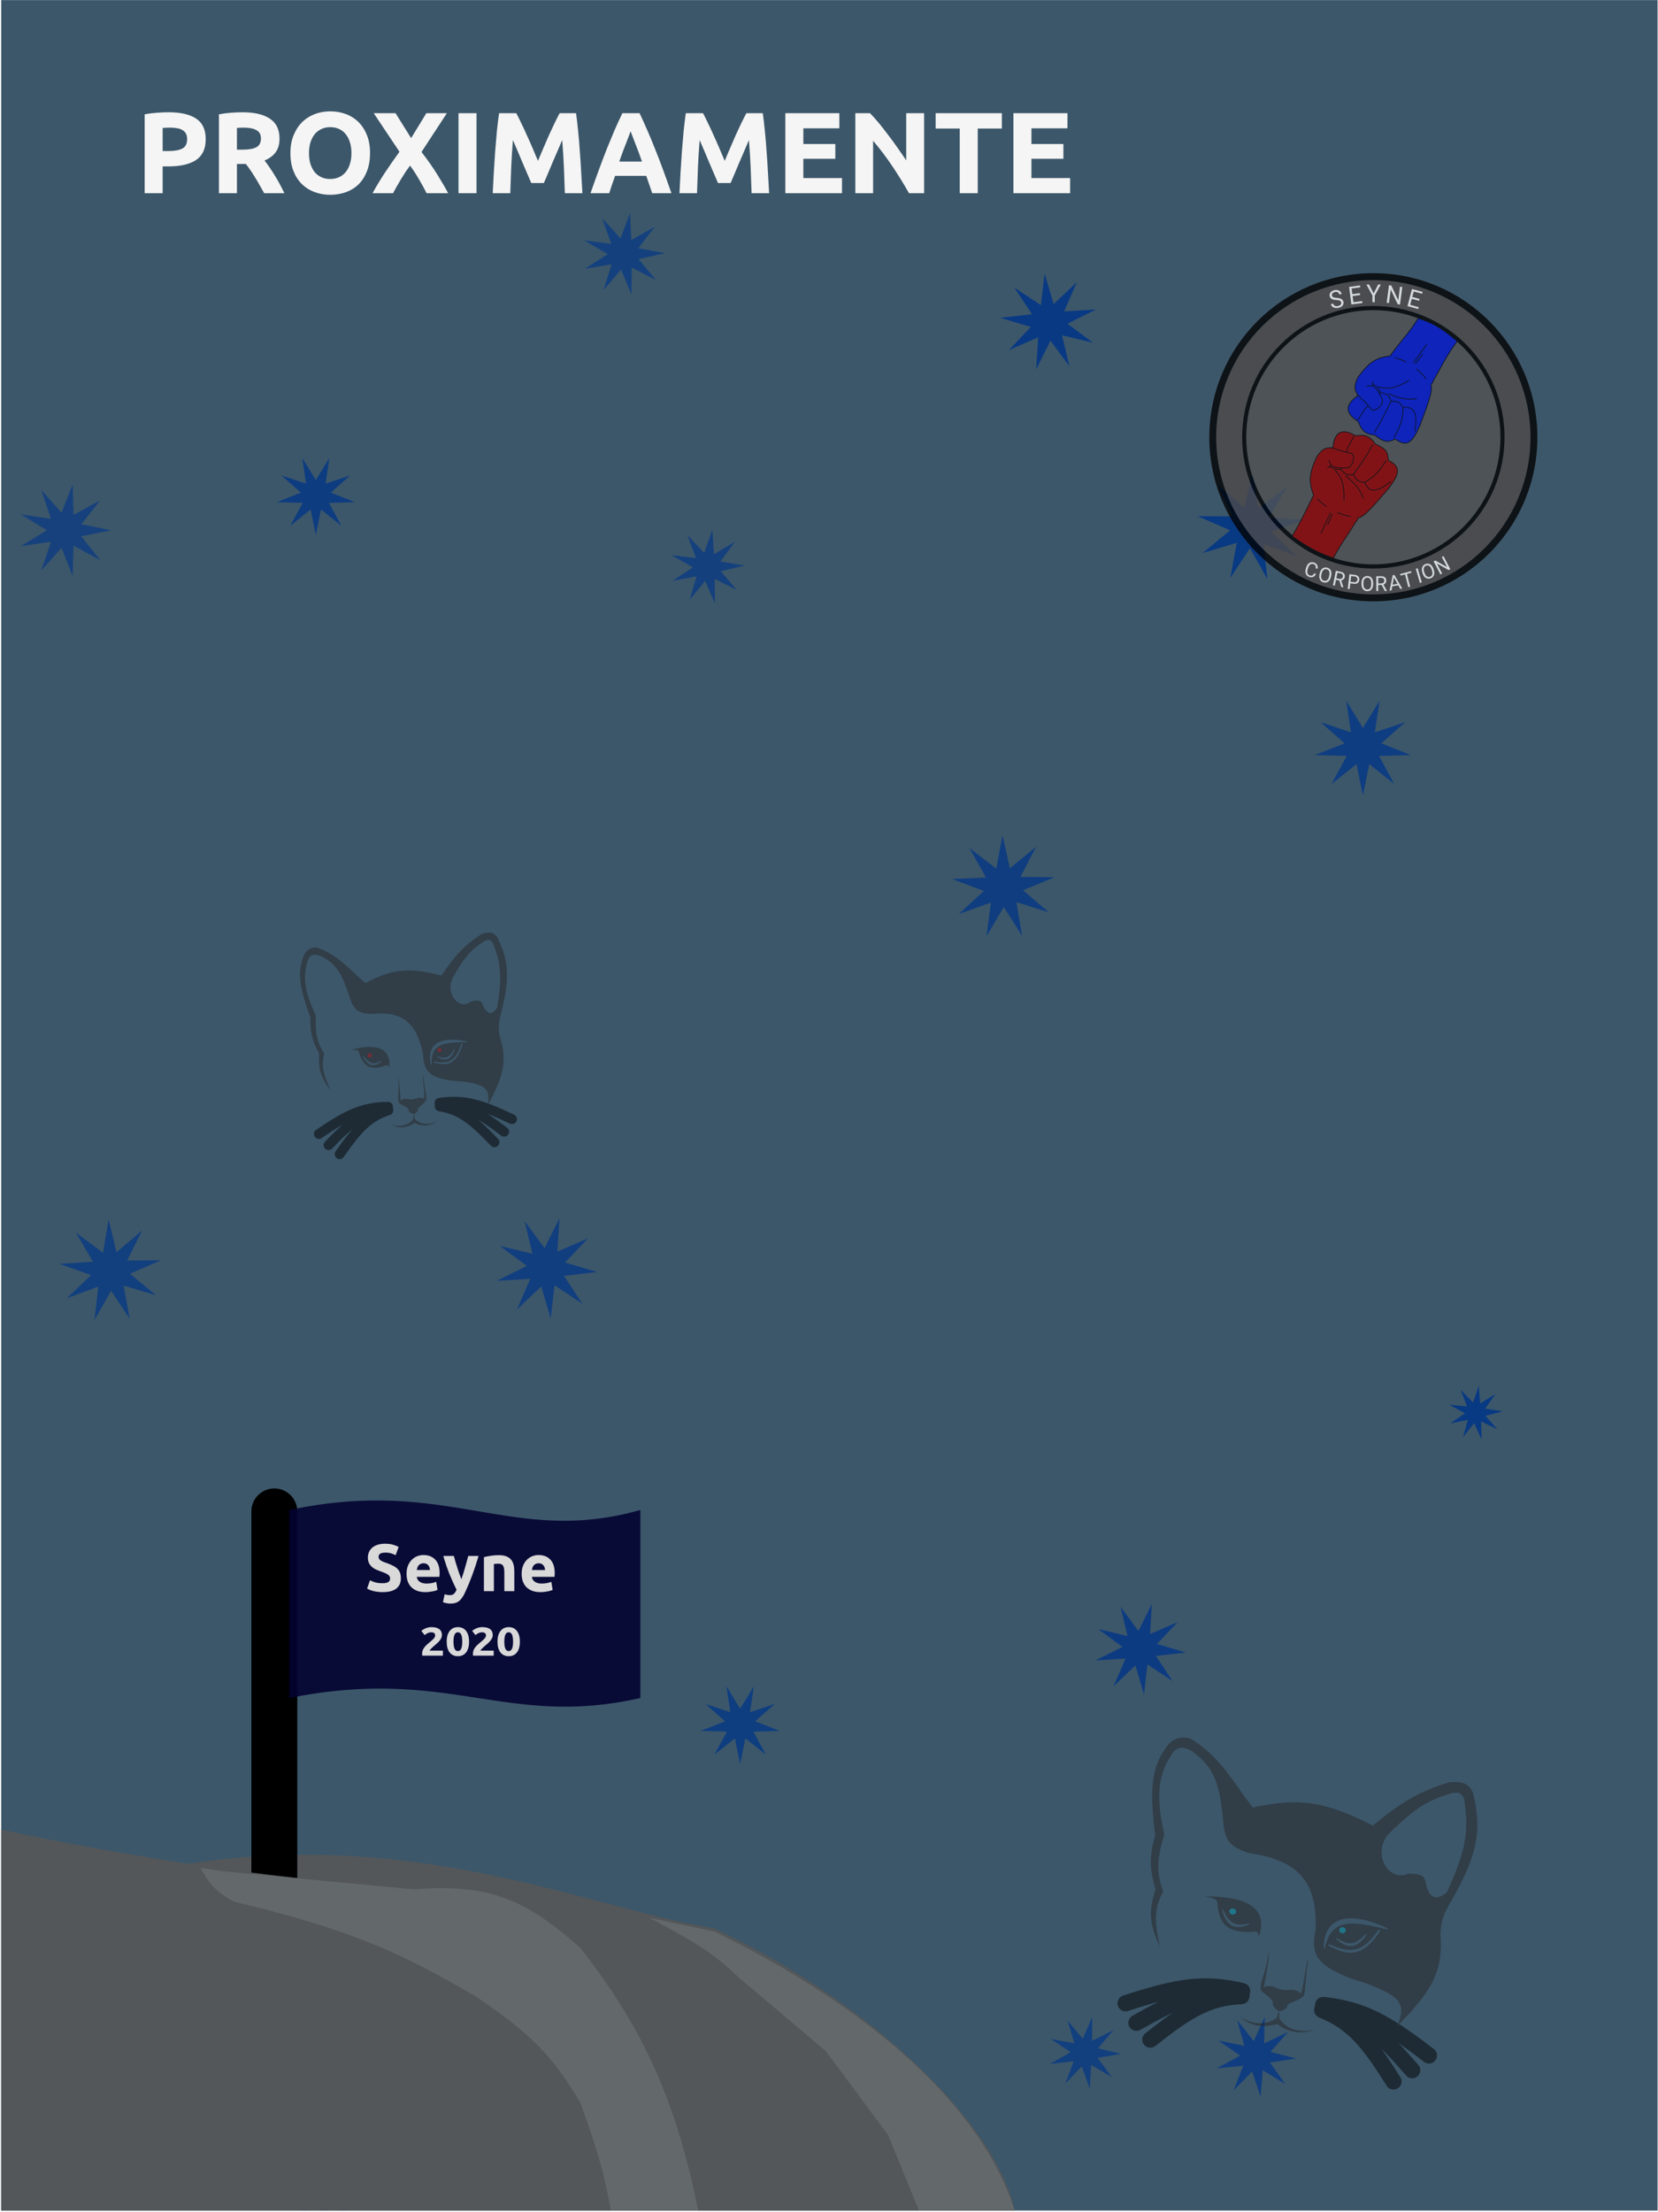 <svg width="1025" height="1367" viewBox="0 0 1025 1367" fill="none" xmlns="http://www.w3.org/2000/svg">
<g clip-path="url(#clip0)">
<rect width="1024" height="1366" transform="translate(0.737 0.05)" fill="#3C576A"/>
<path opacity="0.86" d="M174.003 293.805L189.225 298.893L186.857 283.019L195.248 296.701L203.638 283.019L201.271 298.893L216.492 293.805L204.475 304.444L219.406 310.331L203.362 310.756L211.016 324.863L198.452 314.876L195.248 330.602L192.043 314.876L179.479 324.863L187.133 310.756L171.089 310.331L186.02 304.444L174.003 293.805Z" fill="#063885"/>
<path opacity="0.73" d="M361.542 166.095L375.697 157.071L361.236 148.546L377.88 150.732L372.281 134.906L383.627 147.279L389.511 131.557L390.248 148.328L404.862 140.066L394.647 153.387L411.152 156.452L394.764 160.091L405.438 173.048L390.545 165.301L390.393 182.087L383.964 166.58L373.057 179.342L378.1 163.33L361.542 166.095Z" fill="#063885"/>
<path opacity="0.94" d="M627.071 177.716L643.535 188.606L645.775 168.994L651.388 187.919L665.71 174.336L657.845 192.44L677.548 191.241L659.885 200.054L675.749 211.801L656.554 207.199L661.156 226.394L649.409 210.53L640.596 228.193L641.795 208.49L623.691 216.355L637.274 202.033L618.349 196.421L637.961 194.18L627.071 177.716Z" fill="#063885"/>
<path opacity="0.95" d="M806.407 321.278L785.716 328.612L801.635 343.729L781.07 336.047L783.548 357.86L772.732 338.756L760.61 357.059L764.604 335.472L743.553 341.7L760.488 327.731L740.358 318.971L762.31 319.156L752.521 299.506L769.219 313.758L774.351 292.414L777.981 314.064L795.632 301.012L784.496 319.931L806.407 321.278Z" fill="#063885"/>
<path opacity="0.7" d="M12.9 337.524L28.941 327.687L12.9 317.85L31.511 320.626L25.546 302.779L38.019 316.868L44.921 299.363L45.42 318.173L61.959 309.2L50.25 323.93L68.688 327.687L50.25 331.444L61.959 346.174L45.42 337.201L44.921 356.011L38.019 338.506L25.546 352.595L31.511 334.748L12.9 337.524Z" fill="#063885"/>
<path opacity="0.72" d="M426.322 370.695L430.614 356.19L415.739 358.942L428.351 350.588L415.187 343.135L430.218 344.843L424.925 330.672L435.341 341.642L440.395 327.384L441.323 342.482L454.36 334.809L445.366 346.972L460.284 349.473L445.576 353.009L455.397 364.515L441.857 357.77L441.984 372.896L435.948 359.026L426.322 370.695Z" fill="#063885"/>
<path opacity="0.81" d="M651.871 542.104L632.444 550.158L648.431 563.821L628.372 557.504L631.836 578.247L620.531 560.513L609.852 578.63L612.59 557.779L592.764 564.793L608.264 550.58L588.568 543.209L609.578 542.285L599.228 523.978L615.917 536.775L619.756 516.098L624.314 536.628L640.546 523.256L630.841 541.914L651.871 542.104Z" fill="#063885"/>
<path opacity="0.84" d="M842.567 491.55L838.625 472.209L823.173 484.491L832.586 467.142L812.854 466.619L831.218 459.378L816.438 446.294L835.159 452.551L832.248 433.028L842.567 449.855L852.886 433.028L849.974 452.551L868.695 446.294L853.916 459.378L872.279 466.619L852.547 467.142L861.96 484.491L846.508 472.209L842.567 491.55Z" fill="#063885"/>
<path opacity="0.76" d="M80.195 814.986L68.684 797.607L58.413 815.747L60.766 795.034L41.238 802.328L56.355 787.974L36.707 781.009L57.513 779.73L46.939 761.765L63.7 774.159L67.147 753.601L72.02 773.869L87.876 760.336L78.58 778.994L99.425 778.819L80.311 787.137L96.392 800.402L76.403 794.488L80.195 814.986Z" fill="#063885"/>
<path opacity="0.78" d="M324.359 754.704L336.654 771.308L345.879 752.821L344.624 773.444L363.575 765.211L349.357 780.203L369.166 786.078L348.638 788.423L360.036 805.656L342.803 794.258L340.458 814.785L334.583 794.977L319.592 809.194L327.824 790.244L307.201 791.499L325.689 782.274L309.084 769.979L329.176 774.796L324.359 754.704Z" fill="#063885"/>
<path opacity="0.87" d="M728.072 1002.38L715.251 1015.9L733.114 1021.2L714.602 1023.31L724.881 1038.85L709.341 1028.57L707.226 1047.08L701.928 1029.22L688.409 1042.04L695.833 1024.95L677.235 1026.08L693.907 1017.77L678.933 1006.68L697.052 1011.02L692.708 992.903L703.796 1007.88L712.114 991.205L710.983 1009.8L728.072 1002.38Z" fill="#063885"/>
<path opacity="0.95" d="M902.926 858.836L910.687 866.728L914.202 856.233L915.074 867.267L924.513 861.486L918.089 870.5L929.035 872.139L918.32 874.914L925.652 883.206L915.66 878.444L915.946 889.509L911.353 879.438L904.46 888.099L907.414 877.432L896.567 879.635L905.687 873.363L895.961 868.078L906.979 869.135L902.926 858.836Z" fill="#063885"/>
<path opacity="0.72" d="M218.605 1373.47L204.224 1361.63L200.186 1379.81L196.785 1361.5L181.999 1372.83L191.169 1356.61L172.555 1355.8L190.005 1349.26L176.272 1336.67L193.837 1342.89L191.411 1324.41L200.873 1340.46L210.889 1324.75L207.819 1343.13L225.591 1337.53L211.427 1349.64L228.638 1356.77L210.007 1356.94L218.605 1373.47Z" fill="#063885"/>
<path opacity="0.82" d="M466.054 1042.04L463.66 1058.09L479.056 1052.95L466.901 1063.71L482.004 1069.66L465.775 1070.09L473.517 1084.36L460.809 1074.26L457.567 1090.17L454.326 1074.26L441.618 1084.36L449.359 1070.09L433.131 1069.66L448.234 1063.71L436.079 1052.95L451.475 1058.09L449.081 1042.04L457.567 1055.88L466.054 1042.04Z" fill="#063885"/>
<path opacity="0.76" d="M658.607 1287.6L663.771 1273.77L649.108 1275.44L661.95 1268.17L649.646 1260.02L664.158 1262.7L659.971 1248.55L669.362 1259.93L675.251 1246.4L675.127 1261.16L688.337 1254.58L678.756 1265.8L693.105 1269.25L678.55 1271.69L687.325 1283.56L674.606 1276.07L673.701 1290.8L668.77 1276.89L658.607 1287.6Z" fill="#063885"/>
<path opacity="0.8" d="M794.622 1287.9L780.621 1279.33L779.327 1295.7L774.113 1280.13L762.601 1291.84L768.614 1276.56L752.27 1278.13L766.697 1270.29L753.169 1260.98L769.259 1264.25L764.876 1248.43L775.101 1261.27L781.914 1246.34L781.49 1262.75L796.311 1255.69L785.436 1267.99L801.33 1272.1L785.092 1274.53L794.622 1287.9Z" fill="#063885"/>
<g opacity="0.78">
<path d="M950.41 270.209C950.41 326.204 905.018 371.597 849.023 371.597C793.028 371.597 747.635 326.204 747.635 270.209C747.635 214.214 793.028 168.822 849.023 168.822C905.018 168.822 950.41 214.214 950.41 270.209Z" fill="#4E4949"/>
<path fill-rule="evenodd" clip-rule="evenodd" d="M849.023 367.328C902.73 367.328 946.188 323.802 946.188 270.209C946.188 216.616 902.73 173.091 849.023 173.091C795.316 173.091 751.858 216.616 751.858 270.209C751.858 323.802 795.316 367.328 849.023 367.328ZM849.023 371.597C905.018 371.597 950.41 326.204 950.41 270.209C950.41 214.214 905.018 168.822 849.023 168.822C793.028 168.822 747.635 214.214 747.635 270.209C747.635 326.204 793.028 371.597 849.023 371.597Z" fill="black"/>
<path d="M930.133 270.209C930.133 315.005 893.819 351.319 849.023 351.319C804.227 351.319 767.913 315.005 767.913 270.209C767.913 225.413 804.227 189.099 849.023 189.099C893.819 189.099 930.133 225.413 930.133 270.209Z" fill="#525252"/>
<path fill-rule="evenodd" clip-rule="evenodd" d="M849.023 348.758C892.446 348.758 927.6 313.564 927.6 270.209C927.6 226.855 892.446 191.661 849.023 191.661C805.6 191.661 770.446 226.855 770.446 270.209C770.446 313.564 805.6 348.758 849.023 348.758ZM849.023 351.319C893.819 351.319 930.133 315.005 930.133 270.209C930.133 225.413 893.819 189.099 849.023 189.099C804.227 189.099 767.913 225.413 767.913 270.209C767.913 315.005 804.227 351.319 849.023 351.319Z" fill="black"/>
<path d="M886.086 235.349C892.145 224.807 894.106 219.995 900.917 210.833C892.519 204.048 888.333 200.421 876.724 196.643C871.015 206.055 865.824 210.626 859.358 219.943C850.899 221.047 846.503 223.522 839.61 232.997C837.039 238.13 836.979 240.655 839.591 244.439C831.439 249.839 831.262 255.27 839.704 260.5C841.828 266.378 844.143 268.16 850.003 268.986C855.595 273.361 857.878 273.622 862.528 271.281C869.713 276.43 872.959 273.872 877.838 262.979C882.664 249.827 885.989 241.526 884.663 237.586C885.624 236.744 885.848 236.247 886.086 235.349Z" fill="#0116D1"/>
<path fill-rule="evenodd" clip-rule="evenodd" d="M876.631 196.388L876.789 196.439C887.959 200.075 892.29 203.579 900.035 209.846C900.367 210.115 900.704 210.388 901.049 210.666L901.209 210.796L901.086 210.961C896.18 217.56 893.8 221.891 890.576 227.755C889.335 230.014 887.968 232.5 886.283 235.432C886.165 235.874 886.044 236.239 885.827 236.6C885.621 236.94 885.337 237.267 884.907 237.654C885.213 238.661 885.238 239.91 885.045 241.395C884.842 242.949 884.396 244.78 883.76 246.89C882.709 250.381 881.13 254.661 879.251 259.756C878.859 260.819 878.453 261.918 878.037 263.053L878.034 263.06L878.031 263.067C876.81 265.794 875.687 268.008 874.575 269.713C873.464 271.417 872.355 272.628 871.154 273.33C868.743 274.741 866.065 274.053 862.509 271.529C860.228 272.666 858.471 273.188 856.584 272.862C854.687 272.535 852.693 271.356 849.919 269.189C847.005 268.774 844.932 268.115 843.321 266.804C841.712 265.495 840.591 263.557 839.531 260.644C835.34 258.033 833.206 255.325 833.214 252.533C833.223 249.772 835.326 247.049 839.296 244.381C838.058 242.548 837.437 240.973 837.446 239.223C837.456 237.425 838.133 235.474 839.422 232.901L839.43 232.885L839.44 232.871C842.893 228.125 845.733 225.113 848.784 223.151C851.816 221.201 855.039 220.299 859.239 219.744C862.008 215.761 864.544 212.643 866.983 209.645C867.379 209.159 867.771 208.676 868.162 208.193C870.98 204.712 873.698 201.225 876.545 196.531L876.631 196.388ZM876.818 196.897C873.987 201.544 871.282 205.013 868.489 208.464C868.097 208.948 867.704 209.431 867.308 209.917C864.854 212.935 862.311 216.061 859.532 220.066L859.478 220.143L859.386 220.155C855.172 220.705 851.992 221.593 849.01 223.511C846.028 225.429 843.227 228.388 839.791 233.109C838.514 235.661 837.878 237.534 837.869 239.225C837.859 240.91 838.472 242.444 839.765 244.317L839.889 244.497L839.708 244.618C835.642 247.311 833.644 249.963 833.637 252.534C833.629 255.101 835.606 257.711 839.814 260.319L839.877 260.357L839.902 260.427C840.96 263.353 842.053 265.224 843.585 266.471C845.117 267.718 847.115 268.363 850.033 268.774L850.088 268.782L850.133 268.817C852.927 271.003 854.859 272.132 856.655 272.442C858.438 272.749 860.121 272.255 862.434 271.09L862.547 271.033L862.65 271.107C866.229 273.671 868.738 274.251 870.943 272.961C872.062 272.306 873.128 271.157 874.222 269.478C875.315 267.802 876.426 265.614 877.644 262.897C878.06 261.763 878.465 260.664 878.857 259.602C880.736 254.507 882.309 250.243 883.356 246.766C883.989 244.665 884.427 242.86 884.626 241.339C884.825 239.815 884.78 238.595 884.464 237.655L884.418 237.519L884.525 237.425C884.997 237.011 885.276 236.693 885.466 236.378C885.656 236.062 885.765 235.737 885.882 235.294L885.89 235.267L885.904 235.242C887.586 232.315 888.954 229.827 890.198 227.565C893.4 221.74 895.784 217.402 900.626 210.871C900.336 210.637 900.052 210.407 899.772 210.181C892.074 203.951 887.796 200.49 876.818 196.897Z" fill="black"/>
<path fill-rule="evenodd" clip-rule="evenodd" d="M873.528 224.193L881.888 212.625L882.229 212.877L873.869 224.445L873.528 224.193ZM874.914 224.613L879.319 218.707L879.656 218.964L875.251 224.87L874.914 224.613ZM869.245 223.943C866.74 222.688 865.194 222.059 862.216 221.038L862.351 220.634C865.344 221.66 866.908 222.295 869.433 223.561L869.245 223.943ZM881.587 234.165C879.445 231.676 878.086 230.37 875.493 228.124L875.768 227.799C878.373 230.056 879.747 231.377 881.906 233.885L881.587 234.165ZM861.169 239.688C858.176 240.361 855.346 240.206 851.885 239.255L851.996 238.843C855.405 239.78 858.164 239.926 861.077 239.271C863.998 238.614 867.088 237.149 871.155 234.836L871.362 235.208C867.289 237.525 864.154 239.017 861.169 239.688ZM848.923 237.186C848.966 236.909 848.967 236.666 848.922 236.426C848.87 236.146 848.759 235.882 848.602 235.584L848.229 235.784C848.378 236.067 848.467 236.286 848.507 236.504C848.547 236.718 848.542 236.944 848.485 237.243L848.176 238.277C848.008 238.236 847.838 238.205 847.664 238.185C846.785 238.079 845.839 238.231 844.779 238.59L844.913 238.995C845.938 238.647 846.818 238.513 847.615 238.608C848.407 238.703 849.132 239.027 849.843 239.622C851.278 240.822 852.646 243.111 854.363 246.799C854.631 247.546 854.496 248.443 854.074 249.346C853.652 250.249 852.956 251.132 852.155 251.827C851.352 252.523 850.461 253.016 849.656 253.161C848.862 253.305 848.17 253.112 847.693 252.457C846.611 250.969 844.508 248.793 842.687 246.999C841.774 246.099 840.928 245.292 840.311 244.709C840.002 244.418 839.751 244.183 839.576 244.021C839.489 243.94 839.421 243.877 839.374 243.834L839.322 243.785L839.304 243.769C839.304 243.769 839.304 243.769 839.162 243.927C839.02 244.085 839.02 244.085 839.02 244.085L839.021 244.086L839.037 244.101L839.09 244.149C839.135 244.192 839.203 244.254 839.29 244.335C839.464 244.497 839.715 244.731 840.023 245.021C840.639 245.602 841.482 246.408 842.392 247.304C844.216 249.102 846.294 251.255 847.353 252.71C847.946 253.526 848.818 253.747 849.731 253.582C850.634 253.418 851.592 252.877 852.43 252.151C853.269 251.423 854.005 250.493 854.456 249.528C854.905 248.566 855.082 247.541 854.756 246.643L854.753 246.634L854.749 246.626C854.157 245.355 853.603 244.24 853.068 243.272L853.125 243.326L853.6 242.818C855.499 243.205 856.772 243.676 857.697 244.446C858.591 245.19 859.183 246.233 859.679 247.818L859.66 247.859C855.594 256.585 852.889 261.783 849.364 267.201L849.717 267.435C853.234 262.029 855.936 256.844 859.96 248.218L859.973 248.217C861.909 248.07 863.263 248.219 864.354 248.775C865.431 249.324 866.281 250.285 867.178 251.833C867.138 254.975 866.901 257.508 866.114 260.272C865.32 263.056 863.965 266.083 861.672 270.208L862.041 270.417C864.34 266.28 865.713 263.219 866.519 260.39C867.31 257.617 867.553 255.076 867.598 251.975C869.229 251.855 870.571 251.989 871.645 252.409C872.753 252.843 873.586 253.587 874.158 254.702C874.733 255.823 875.05 257.33 875.1 259.292C875.151 261.253 874.936 263.654 874.46 266.555L874.876 266.625C875.355 263.71 875.574 261.279 875.522 259.281C875.471 257.284 875.149 255.705 874.533 254.505C873.914 253.298 873.002 252.483 871.797 252.011C870.63 251.554 869.197 251.424 867.505 251.553C866.603 250.01 865.71 248.988 864.544 248.394C863.386 247.803 861.988 247.651 860.11 247.779C859.595 246.105 858.965 244.949 857.966 244.117C856.956 243.276 855.595 242.788 853.669 242.397C853.054 241.146 852.484 240.211 851.751 239.4C851.024 238.596 850.145 237.924 848.923 237.186ZM853.272 242.548C852.673 241.334 852.127 240.449 851.439 239.688C850.77 238.948 849.959 238.317 848.814 237.618L848.581 238.397C849.114 238.585 849.62 238.881 850.112 239.293C851.049 240.076 851.942 241.281 852.891 242.955L853.272 242.548ZM858.311 243.061C864.619 245.63 869.406 247.198 875.774 246.122L875.843 246.543C869.354 247.639 864.474 246.031 858.153 243.457L858.311 243.061ZM842.712 254.047C843.596 252.664 844.384 251.633 845.638 250.727L845.883 251.075C844.693 251.935 843.939 252.913 843.066 254.278C842.809 254.68 842.542 255.117 842.25 255.593C841.552 256.73 840.714 258.095 839.551 259.761L839.206 259.515C840.362 257.86 841.187 256.514 841.883 255.38C842.177 254.9 842.448 254.458 842.712 254.047Z" fill="black"/>
<path d="M838.188 322.492C831.892 332.891 829.817 334.627 824.276 344.896C819.714 343.264 811.582 340.626 798.866 331.388C804.345 321.837 807.043 316.214 812.08 306.035C809.021 297.984 809.086 292.898 814.057 282.263C817.302 277.537 819.472 276.284 824.006 276.81C824.832 266.992 829.475 264.254 838.037 269.278C844.162 268.376 846.812 269.588 850.316 274.409C856.781 277.305 858.092 279.211 858.265 284.461C866.16 288.407 865.476 292.509 858.314 302.026C849.162 312.569 843.517 319.47 839.459 320.163C839.182 321.418 838.857 321.854 838.188 322.492Z" fill="#950000"/>
<path fill-rule="evenodd" clip-rule="evenodd" d="M798.587 331.448L798.743 331.561C810.849 340.356 818.814 343.183 823.498 344.845C823.743 344.932 823.979 345.016 824.206 345.097L824.376 345.158L824.462 344.998C827.228 339.87 829.129 336.875 831.124 333.861C831.476 333.33 831.832 332.797 832.195 332.252C833.89 329.712 835.766 326.901 838.353 322.627C838.682 322.312 838.942 322.031 839.152 321.667C839.351 321.322 839.5 320.914 839.633 320.348C840.655 320.141 841.754 319.57 842.954 318.692C844.21 317.773 845.592 316.507 847.126 314.938C849.665 312.344 852.639 308.906 856.18 304.813C856.919 303.959 857.683 303.077 858.473 302.167L858.478 302.161L858.482 302.156C860.275 299.773 861.668 297.722 862.624 295.922C863.579 294.125 864.106 292.562 864.147 291.161C864.229 288.345 862.357 286.289 858.471 284.326C858.377 281.756 857.996 279.945 856.816 278.421C855.63 276.889 853.657 275.676 850.453 274.237C848.707 271.842 847.148 270.311 845.241 269.5C843.338 268.692 841.118 268.615 838.08 269.056C833.816 266.568 830.445 265.956 828.019 267.291C825.621 268.61 824.251 271.775 823.815 276.574C821.631 276.344 819.965 276.54 818.447 277.38C816.887 278.243 815.51 279.773 813.884 282.142L813.874 282.156L813.866 282.172C811.377 287.498 810.105 291.457 809.847 295.103C809.59 298.727 810.337 302.023 811.85 306.023C811.389 306.956 810.947 307.85 810.521 308.713C806.319 317.217 803.641 322.639 798.684 331.281L798.587 331.448ZM799.145 331.328C804.048 322.771 806.724 317.354 810.898 308.904C811.337 308.016 811.793 307.093 812.269 306.13L812.311 306.046L812.277 305.958C810.753 301.948 810.016 298.697 810.268 295.133C810.52 291.568 811.764 287.671 814.241 282.371C815.855 280.022 817.183 278.566 818.65 277.754C820.111 276.946 821.738 276.762 823.982 277.022L824.198 277.047L824.217 276.828C824.628 271.931 825.987 268.894 828.221 267.666C830.452 266.439 833.662 266.958 837.931 269.463L837.995 269.5L838.068 269.489C841.116 269.04 843.264 269.123 845.078 269.894C846.891 270.664 848.402 272.135 850.146 274.535L850.179 274.581L850.23 274.604C853.46 276.051 855.361 277.234 856.484 278.684C857.599 280.124 857.968 281.856 858.054 284.468L858.058 284.595L858.171 284.652C862.103 286.617 863.8 288.573 863.725 291.148C863.687 292.455 863.193 293.949 862.252 295.72C861.313 297.489 859.937 299.517 858.151 301.891C857.361 302.801 856.598 303.683 855.859 304.536C852.318 308.629 849.355 312.054 846.826 314.638C845.298 316.2 843.936 317.447 842.706 318.347C841.475 319.247 840.392 319.787 839.423 319.953L839.283 319.977L839.253 320.117C839.117 320.733 838.972 321.132 838.788 321.451C838.604 321.77 838.373 322.022 838.043 322.336L838.022 322.356L838.008 322.38C835.418 326.658 833.544 329.468 831.846 332.012C831.482 332.558 831.126 333.091 830.773 333.624C828.793 336.614 826.905 339.59 824.177 344.634C824.002 344.572 823.822 344.508 823.637 344.443C818.991 342.793 811.116 339.999 799.145 331.328Z" fill="black"/>
<path fill-rule="evenodd" clip-rule="evenodd" d="M822.512 316.621L816.417 329.555L816.798 329.738L822.894 316.805L822.512 316.621ZM823.536 317.654L820.489 324.379L820.873 324.557L823.92 317.832L823.536 317.654ZM820.26 312.929C817.977 311.298 816.695 310.221 814.391 308.056L814.104 308.369C816.419 310.544 817.715 311.634 820.016 313.278L820.26 312.929ZM835.02 319.052C831.836 318.329 830.054 317.741 826.867 316.502L826.715 316.9C829.916 318.145 831.719 318.74 834.928 319.469L835.02 319.052ZM830.124 298.264C829.288 295.281 827.808 292.837 825.337 290.21L825.031 290.504C827.466 293.092 828.904 295.477 829.718 298.38C830.535 301.291 830.728 304.735 830.647 309.453L831.07 309.46C831.15 304.736 830.959 301.238 830.124 298.264ZM822.128 288.558C821.907 288.728 821.697 288.844 821.466 288.919C821.198 289.006 820.916 289.032 820.582 289.034L820.579 288.607C820.895 288.605 821.128 288.58 821.338 288.512C821.542 288.446 821.737 288.334 821.969 288.141L822.723 287.375C822.608 287.246 822.5 287.109 822.399 286.964C821.89 286.232 821.572 285.318 821.381 284.204L821.797 284.131C821.982 285.208 822.283 286.055 822.745 286.718C823.204 287.378 823.83 287.869 824.685 288.219C826.412 288.926 829.054 289.054 833.079 288.83C833.857 288.713 834.573 288.167 835.158 287.363C835.744 286.558 836.182 285.519 836.406 284.477C836.63 283.431 836.635 282.404 836.38 281.62C836.128 280.845 835.631 280.32 834.834 280.208C833.025 279.952 830.132 279.115 827.705 278.348C826.488 277.963 825.384 277.594 824.584 277.322C824.184 277.186 823.859 277.073 823.635 276.995C823.523 276.956 823.436 276.925 823.377 276.905L823.31 276.881L823.287 276.873C823.287 276.873 823.286 276.873 823.356 276.671C823.426 276.47 823.426 276.47 823.427 276.47L823.428 276.47L823.449 276.478L823.516 276.501C823.575 276.522 823.661 276.553 823.773 276.592C823.996 276.669 824.319 276.781 824.719 276.917C825.517 277.189 826.618 277.557 827.831 277.94C830.262 278.709 833.123 279.534 834.892 279.785C835.885 279.925 836.491 280.596 836.781 281.486C837.068 282.367 837.052 283.477 836.818 284.567C836.584 285.66 836.124 286.756 835.498 287.616C834.874 288.473 834.067 289.118 833.13 289.254L833.121 289.255L833.112 289.256C831.725 289.333 830.491 289.37 829.395 289.354L829.469 289.379L829.252 290.042C830.491 291.548 831.506 292.457 832.616 292.914C833.688 293.356 834.876 293.387 836.492 293.075L836.519 293.039C842.181 285.275 845.419 280.399 848.459 274.689L848.831 274.891C845.798 280.589 842.569 285.456 836.973 293.135L836.979 293.147C837.771 294.939 838.544 296.073 839.546 296.779C840.536 297.476 841.776 297.776 843.55 297.838C846.265 296.31 848.357 294.896 850.388 292.882C852.434 290.853 854.424 288.209 856.925 284.209L857.282 284.437C854.774 288.449 852.763 291.125 850.684 293.186C848.646 295.208 846.55 296.631 843.872 298.145C844.544 299.652 845.298 300.783 846.174 301.539C847.078 302.319 848.12 302.706 849.363 302.685C850.612 302.664 852.074 302.229 853.805 301.342C855.536 300.455 857.523 299.123 859.822 297.321L860.081 297.658C857.771 299.469 855.76 300.819 853.996 301.723C852.234 302.626 850.707 303.089 849.37 303.112C848.025 303.135 846.882 302.711 845.9 301.863C844.947 301.042 844.153 299.829 843.461 298.262C841.69 298.193 840.376 297.884 839.305 297.129C838.241 296.379 837.444 295.209 836.663 293.477C834.962 293.814 833.656 293.803 832.457 293.31C831.246 292.811 830.174 291.832 828.919 290.305C827.538 290.351 826.453 290.289 825.399 290.022C824.354 289.757 823.351 289.295 822.128 288.558ZM828.861 289.879C827.52 289.923 826.491 289.858 825.501 289.608C824.54 289.364 823.605 288.942 822.452 288.256L823.02 287.679C823.436 288.063 823.935 288.372 824.527 288.615C825.654 289.076 827.127 289.298 829.035 289.347L828.861 289.879ZM831.702 294.119C836.935 298.509 840.574 302.023 842.663 308.199L843.063 308.061C840.934 301.767 837.215 298.189 831.971 293.79L831.702 294.119ZM833.85 275.021C833.067 276.464 832.545 277.656 832.352 279.201L832.771 279.255C832.954 277.787 833.447 276.651 834.221 275.226C834.448 274.807 834.701 274.361 834.976 273.875C835.635 272.714 836.425 271.32 837.322 269.493L836.944 269.304C836.052 271.119 835.274 272.492 834.617 273.65C834.34 274.14 834.084 274.591 833.85 275.021Z" fill="black"/>
<path d="M826.153 185.401C824.883 185.326 823.92 185.099 823.262 184.721C822.609 184.336 822.199 183.773 822.034 183.031C821.847 182.192 822.023 181.423 822.563 180.726C823.106 180.023 823.909 179.551 824.971 179.309C825.695 179.144 826.371 179.139 826.999 179.293C827.632 179.447 828.158 179.737 828.578 180.165C829.002 180.591 829.28 181.1 829.412 181.69L828.014 182.008C827.871 181.364 827.556 180.905 827.069 180.631C826.581 180.353 825.967 180.298 825.229 180.466C824.543 180.622 824.042 180.897 823.724 181.293C823.41 181.682 823.313 182.148 823.434 182.689C823.531 183.124 823.794 183.451 824.223 183.671C824.656 183.885 825.337 184.018 826.267 184.068C827.201 184.117 827.947 184.236 828.507 184.427C829.071 184.611 829.515 184.877 829.841 185.223C830.171 185.568 830.397 186.012 830.518 186.554C830.71 187.417 830.531 188.186 829.981 188.86C829.43 189.529 828.597 189.991 827.482 190.244C826.758 190.409 826.051 190.424 825.362 190.289C824.671 190.148 824.1 189.873 823.649 189.463C823.202 189.052 822.91 188.537 822.772 187.917L824.17 187.599C824.313 188.243 824.661 188.7 825.213 188.969C825.768 189.232 826.439 189.274 827.226 189.095C827.96 188.928 828.489 188.649 828.812 188.257C829.136 187.865 829.24 187.409 829.123 186.886C829.007 186.364 828.736 186.003 828.311 185.802C827.885 185.597 827.166 185.463 826.153 185.401Z" fill="white"/>
<path d="M877.31 185.884L872.784 184.666L871.8 188.408L877.057 189.822L876.757 190.961L870.123 189.176L872.902 178.618L879.464 180.383L879.163 181.529L873.977 180.134L873.084 183.528L877.61 184.745L877.31 185.884Z" fill="white"/>
<path d="M849.186 181.311L852.007 175.826H853.625L849.899 182.677V186.751H848.474V182.677L844.748 175.826H846.381L849.186 181.311Z" fill="white"/>
<path d="M865.492 188.187L864.072 187.995L859.786 178.919L858.68 187.264L857.26 187.072L858.695 176.243L860.115 176.435L864.411 185.55L865.522 177.168L866.927 177.358L865.492 188.187Z" fill="white"/>
<path d="M840.846 182.32L836.202 182.937L836.702 186.776L842.096 186.059L842.248 187.227L835.441 188.132L834.031 177.3L840.764 176.404L840.917 177.58L835.597 178.288L836.05 181.769L840.693 181.152L840.846 182.32Z" fill="white"/>
<path d="M813.561 354.658C813.176 355.546 812.623 356.153 811.903 356.48C811.189 356.803 810.362 356.82 809.424 356.529C808.407 356.214 807.702 355.593 807.311 354.665C806.923 353.738 806.916 352.657 807.291 351.421L807.544 350.584C807.79 349.775 808.147 349.108 808.617 348.582C809.091 348.057 809.639 347.712 810.263 347.548C810.887 347.379 811.545 347.402 812.234 347.616C813.149 347.899 813.804 348.385 814.199 349.074C814.595 349.76 814.7 350.573 814.514 351.513L813.373 351.16C813.484 350.436 813.422 349.867 813.185 349.454C812.952 349.041 812.54 348.744 811.948 348.56C811.223 348.336 810.571 348.43 809.993 348.844C809.419 349.259 808.98 349.967 808.677 350.968L808.421 351.811C808.135 352.755 808.103 353.567 808.324 354.246C808.545 354.925 809.006 355.373 809.708 355.591C810.339 355.786 810.865 355.792 811.288 355.609C811.715 355.423 812.092 354.988 812.42 354.305L813.561 354.658Z" fill="white"/>
<path d="M872.562 353.924L869.761 354.659L871.778 362.515L870.634 362.815L868.617 354.959L865.821 355.693L865.576 354.736L872.317 352.967L872.562 353.924Z" fill="white"/>
<path d="M834.779 360.497L834.367 364.037L833.188 363.897L834.24 354.854L837.539 355.247C838.517 355.363 839.254 355.707 839.748 356.278C840.246 356.849 840.447 357.551 840.35 358.383C840.248 359.261 839.896 359.906 839.296 360.317C838.701 360.725 837.897 360.868 836.886 360.748L834.779 360.497ZM834.893 359.522L837.012 359.774C837.642 359.849 838.143 359.758 838.513 359.5C838.884 359.237 839.103 358.823 839.169 358.255C839.232 357.717 839.114 357.267 838.816 356.904C838.517 356.541 838.076 356.318 837.492 356.236L835.305 355.976L834.893 359.522Z" fill="white"/>
<path d="M828.024 358.719L825.949 358.299L825.235 361.911L824.064 361.674L825.831 352.746L828.754 353.337C829.749 353.539 830.468 353.922 830.911 354.488C831.358 355.054 831.495 355.775 831.322 356.65C831.212 357.206 830.966 357.66 830.585 358.012C830.209 358.366 829.735 358.591 829.165 358.688L830.489 362.897L830.475 362.971L829.225 362.718L828.024 358.719ZM826.14 357.336L827.929 357.698C828.507 357.815 828.996 357.757 829.396 357.523C829.799 357.29 830.051 356.92 830.151 356.413C830.261 355.861 830.181 355.405 829.911 355.045C829.646 354.685 829.207 354.441 828.593 354.312L826.81 353.952L826.14 357.336Z" fill="white"/>
<path d="M854.163 361.51H852.048V365.193H850.854V356.089H853.835C854.85 356.089 855.629 356.322 856.173 356.789C856.722 357.256 856.996 357.935 856.996 358.827C856.996 359.394 856.843 359.888 856.538 360.31C856.237 360.731 855.817 361.045 855.277 361.254L857.392 365.118V365.193H856.118L854.163 361.51ZM852.048 360.528H853.873C854.462 360.528 854.93 360.374 855.277 360.066C855.627 359.757 855.802 359.344 855.802 358.827C855.802 358.265 855.635 357.833 855.301 357.533C854.971 357.233 854.493 357.081 853.866 357.077H852.048V360.528Z" fill="white"/>
<path d="M822.819 356.419C822.628 357.29 822.316 358.018 821.883 358.604C821.451 359.186 820.932 359.589 820.325 359.811C819.719 360.034 819.061 360.065 818.353 359.906C817.66 359.751 817.084 359.442 816.624 358.98C816.165 358.513 815.856 357.93 815.697 357.228C815.544 356.523 815.555 355.75 815.732 354.91L815.872 354.269C816.06 353.414 816.373 352.693 816.811 352.103C817.249 351.514 817.773 351.107 818.385 350.881C819.001 350.652 819.655 350.616 820.348 350.771C821.052 350.929 821.634 351.242 822.093 351.708C822.557 352.171 822.862 352.762 823.008 353.483C823.155 354.199 823.133 354.99 822.943 355.857L822.819 356.419ZM821.792 355.586C822.024 354.532 821.992 353.677 821.697 353.022C821.402 352.362 820.879 351.947 820.126 351.778C819.394 351.614 818.754 351.767 818.207 352.238C817.665 352.705 817.278 353.438 817.046 354.437L816.902 355.09C816.678 356.111 816.712 356.962 817.006 357.643C817.305 358.321 817.827 358.744 818.571 358.911C819.32 359.079 819.96 358.935 820.491 358.478C821.024 358.016 821.409 357.272 821.647 356.245L821.792 355.586Z" fill="white"/>
<path d="M886.37 352.079C886.652 352.924 886.757 353.711 886.686 354.439C886.614 355.163 886.375 355.779 885.97 356.286C885.565 356.793 885.018 357.164 884.33 357.398C883.658 357.627 883.007 357.664 882.377 357.509C881.745 357.35 881.182 357.011 880.688 356.493C880.196 355.97 879.811 355.303 879.532 354.492L879.325 353.869C879.048 353.04 878.947 352.258 879.021 351.525C879.094 350.792 879.335 350.169 879.743 349.656C880.153 349.138 880.695 348.765 881.367 348.536C882.051 348.303 882.708 348.266 883.34 348.425C883.974 348.579 884.538 348.926 885.031 349.466C885.523 350.003 885.909 350.692 886.189 351.533L886.37 352.079ZM885.065 351.903C884.725 350.879 884.26 350.164 883.672 349.757C883.083 349.346 882.423 349.265 881.692 349.514C880.981 349.756 880.512 350.221 880.284 350.91C880.059 351.594 880.103 352.424 880.415 353.399L880.626 354.034C880.956 355.025 881.421 355.736 882.021 356.165C882.623 356.589 883.286 356.678 884.009 356.432C884.735 356.185 885.209 355.727 885.43 355.058C885.65 354.385 885.599 353.546 885.278 352.543L885.065 351.903Z" fill="white"/>
<path d="M848.92 360.935C848.92 361.827 848.772 362.607 848.475 363.274C848.178 363.936 847.758 364.443 847.213 364.793C846.669 365.143 846.034 365.318 845.308 365.318C844.599 365.318 843.97 365.143 843.422 364.793C842.874 364.439 842.447 363.936 842.142 363.286C841.841 362.632 841.686 361.875 841.678 361.016V360.359C841.678 359.484 841.828 358.711 842.129 358.039C842.43 357.368 842.855 356.856 843.403 356.501C843.956 356.143 844.587 355.963 845.296 355.963C846.018 355.963 846.653 356.141 847.201 356.495C847.753 356.845 848.178 357.356 848.475 358.027C848.772 358.694 848.92 359.472 848.92 360.359V360.935ZM847.739 360.347C847.739 359.267 847.525 358.44 847.096 357.864C846.667 357.285 846.067 356.995 845.296 356.995C844.546 356.995 843.954 357.285 843.521 357.864C843.092 358.44 842.871 359.24 842.859 360.266V360.935C842.859 361.981 843.076 362.805 843.508 363.405C843.946 364.001 844.546 364.299 845.308 364.299C846.075 364.299 846.669 364.018 847.09 363.455C847.51 362.888 847.727 362.077 847.739 361.022V360.347Z" fill="white"/>
<path d="M864.446 361.706L860.722 362.319L860.264 364.802L859.055 365.001L861.001 355.456L862.027 355.287L866.875 363.713L865.672 363.911L864.446 361.706ZM860.919 361.285L863.941 360.788L861.75 356.834L860.919 361.285Z" fill="white"/>
<path d="M896.611 351.713L895.557 352.278L888.302 348.223L891.55 354.423L890.495 354.988L886.28 346.942L887.335 346.377L894.615 350.454L891.352 344.226L892.396 343.667L896.611 351.713Z" fill="white"/>
<path d="M878.967 359.888L877.828 360.228L875.281 351.495L876.42 351.155L878.967 359.888Z" fill="white"/>
</g>
<g opacity="0.5">
<g filter="url(#filter0_b)">
<path d="M767.482 1233.52C746.589 1234.53 733.979 1242.41 711.151 1260.43M767.611 1232.26C742.018 1229.18 727.826 1235.79 702.556 1250.01M767.934 1230.38C744.301 1224.85 728.047 1227.4 695.862 1237.97" stroke="black" stroke-width="9.987" stroke-linecap="round"/>
</g>
<g filter="url(#filter1_b)">
<path d="M817.383 1242.1C836.735 1250.04 845.989 1261.68 861.484 1286.29M817.682 1240.87C842.832 1246.52 854 1257.49 873.069 1279.33M818.006 1238.99C842.128 1241.67 856.595 1249.51 883.4 1270.22" stroke="black" stroke-width="9.987" stroke-linecap="round"/>
</g>
<path fill-rule="evenodd" clip-rule="evenodd" d="M744.772 1171.87C770.296 1171.82 784.426 1178.69 778.188 1196.88C778.24 1195.57 777.952 1194.85 776.844 1193.61C758.993 1195.33 753.335 1189.35 752.551 1175.05C751.33 1173.23 749.212 1172.67 744.772 1171.87ZM756.423 1180.59C755.689 1179.65 755.46 1179.87 755.675 1180.98C758.301 1189.86 762.789 1192.97 771.765 1189.44C772.875 1189.01 772.553 1188.54 771.518 1188.72C762.548 1190.76 759.546 1187.33 756.423 1180.59Z" fill="#252324"/>
<ellipse cx="762.107" cy="1181.24" rx="2.138" ry="1.902" transform="rotate(9.759 762.107 1181.24)" fill="#0594A7"/>
<path fill-rule="evenodd" clip-rule="evenodd" d="M890.483 1195.26C892.289 1217.61 885.689 1230.07 863.681 1252.18C868.687 1240.55 866.449 1236.08 856.282 1230.62C849.006 1227.13 844.602 1225.41 835.977 1222.94C815.756 1215.16 809.689 1208.92 813.311 1192.65C814.542 1164.96 804.437 1149.75 772.915 1145.29C760.376 1141.62 757.686 1137.26 756.365 1127.65C754.38 1103.42 751.371 1092.48 736.622 1081.98C731.303 1078.83 726.834 1079.41 723.853 1085.04C715.592 1097.36 714.749 1111.03 719.757 1133.72C714.999 1149.24 714.884 1156.97 719.087 1169.05C713.378 1179.15 713.558 1186.97 717.103 1202.95C710.939 1189.7 709.621 1182.04 714.386 1167.64C710.453 1154.22 710.629 1146.88 714.135 1134.01C710.433 1103.49 711.993 1090.68 722.842 1077.38C727.322 1073.53 730.222 1073.34 735.628 1074.19C750.164 1083.13 757.368 1093.27 765.848 1105.21C768.506 1108.95 771.29 1112.87 774.464 1116.98C803.073 1110.76 819.332 1113.13 848.727 1128.17C866.88 1113.15 877.248 1107.23 896.095 1101.31C905.289 1100.85 908.159 1102.58 910.642 1107.93C916.661 1132.52 912.804 1148 895.241 1178.12C891.834 1184.43 890.884 1188.21 890.483 1195.26ZM894.456 1169.4C887.373 1175.42 882.689 1172.46 881.174 1162.14C880.132 1158.89 877.777 1157.97 870.594 1157.84C857.987 1163.67 846.978 1143.92 859.846 1131.93C873.916 1118.19 882.148 1112.55 897.748 1108.02C901.879 1107.29 903.537 1108.05 905.164 1111.72C908.39 1132.32 905.906 1144.45 894.456 1169.4ZM851.796 1193.06C852.948 1191.97 853.436 1192.24 852.904 1193.86C844.102 1206.66 836.294 1210.54 821.997 1202.66C820.509 1201.6 820.923 1201.15 822.525 1201.76C836.25 1207.92 843.211 1205.32 851.796 1193.06ZM844.558 1196.06C845.132 1195.09 844.989 1194.81 843.981 1195.45C838.788 1200.76 834.811 1202.99 827.04 1198.07C826.125 1197.55 825.664 1197.89 826.565 1198.67C833.847 1204.99 839.115 1203.56 844.558 1196.06ZM856.07 1192.01C831.466 1185.72 823.006 1187.84 819.078 1203.47C818.897 1204.52 818.396 1204.48 818.313 1203.34C818.638 1185.57 832.361 1180.09 856.842 1191.19C858.56 1191.97 858.177 1192.68 856.07 1192.01Z" fill="#252324"/>
<ellipse cx="829.964" cy="1192.8" rx="2.021" ry="1.865" transform="rotate(9.759 829.964 1192.8)" fill="#0594A7"/>
<path d="M790.855 1247.24C790.717 1246.24 790.782 1245.47 791.056 1243.84C790.806 1243.43 790.616 1243.37 790.147 1243.69C789.981 1245.01 789.81 1245.76 789.202 1247.11C782.976 1251.68 774.239 1251.32 766.734 1246.26C774.066 1252.83 781.005 1252.91 789.855 1250.83C796.419 1256.42 805.774 1257.2 812.603 1254.15C804.133 1256.59 794.75 1253.93 790.855 1247.24Z" fill="#252324"/>
<path d="M804.869 1234.28C807.788 1233.1 806.09 1227.18 808.736 1211.8C808.273 1206.92 806.459 1225.04 804.287 1231.88C801.858 1229.9 800.02 1229.49 796.085 1229.75C793.7 1229.94 792.251 1229.68 789.482 1228.61C786.433 1227.14 784.633 1227.05 781.299 1227.92C783.131 1220.34 785.292 1204.28 784.121 1207.28C782.68 1219.9 777.435 1227.26 780.101 1230.66C784.158 1234.07 787.931 1236.15 786.831 1239.13C787.934 1240.81 788.543 1241.73 790.878 1242.89C792.976 1242.64 793.986 1241.99 795.696 1240.55C795.029 1237.44 800.943 1237.49 804.869 1234.28Z" fill="#252324"/>
</g>
<g opacity="0.5">
<g filter="url(#filter2_b)">
<path d="M240.067 686.121C227.494 690.205 221.053 697.498 209.987 713.2M239.947 685.263C223.864 687.392 216.258 694.101 203.102 707.671M239.847 683.959C224.57 684.139 215.068 688.487 197.121 700.761" stroke="black" stroke-width="6.107" stroke-linecap="round"/>
</g>
<g filter="url(#filter3_b)">
<path d="M271.834 683.686C284.882 685.806 292.36 692.032 305.69 705.864M271.822 682.82C288.042 682.472 296.581 687.944 311.651 699.351M271.722 681.515C286.848 679.365 296.902 682.214 316.509 691.609" stroke="black" stroke-width="6.107" stroke-linecap="round"/>
</g>
<path fill-rule="evenodd" clip-rule="evenodd" d="M216.491 648.849C232.039 644.653 241.735 646.914 240.806 660.025C240.631 659.144 240.341 658.711 239.471 658.068C228.864 662.125 224.471 659.074 221.734 649.695C220.703 648.685 219.323 648.655 216.491 648.849ZM224.97 652.748C224.373 652.24 224.268 652.422 224.575 653.125C227.578 658.601 230.803 659.935 235.717 656.127C236.325 655.656 236.054 655.396 235.452 655.684C230.308 658.508 227.937 656.715 224.97 652.748Z" fill="#252324"/>
<ellipse cx="228.536" cy="652.251" rx="1.345" ry="1.303" transform="rotate(-4.383 228.536 652.251)" fill="#A70505"/>
<path fill-rule="evenodd" clip-rule="evenodd" d="M308.988 640.627C313.618 655.19 311.563 664.546 301.643 682.836C302.857 674.29 300.788 671.684 293.729 669.713C288.742 668.574 285.788 668.153 280.14 667.915C266.588 666.045 261.906 662.888 261.544 651.481C257.921 632.873 249.361 624.415 229.446 626.591C221.224 626.195 218.896 623.738 216.573 617.564C211.537 601.784 207.976 595.004 197.329 590.427C193.59 589.203 190.958 590.315 190.03 594.545C186.94 604.08 188.587 613.307 195.221 627.57C194.772 638.661 195.923 643.819 200.392 651.161C198.508 658.809 199.852 663.974 204.536 674.022C198.687 666.216 196.675 661.342 197.304 650.991C192.789 642.718 191.736 637.808 191.841 628.682C184.765 609.001 183.693 600.231 188.204 589.616C190.326 586.328 192.065 585.731 195.493 585.412C205.764 588.985 211.756 594.551 218.809 601.103C221.02 603.156 223.335 605.307 225.919 607.523C242.372 598.717 252.656 597.642 272.946 602.846C281.637 589.9 287.02 584.274 297.572 577.266C303.103 575.462 305.124 576.138 307.483 579.293C315.034 594.655 315.128 605.573 309.181 628.456C308.101 633.209 308.119 635.874 308.988 640.627ZM307.325 622.789C303.96 627.949 300.638 626.746 298.085 620.135C296.937 618.143 295.356 617.912 290.958 619C284.195 624.933 274.367 613.601 280.315 603.529C286.72 592.099 290.846 587.008 299.638 581.452C302.042 580.299 303.171 580.53 304.744 582.707C309.963 595.874 310.363 604.337 307.325 622.789ZM285.063 645.477C285.594 644.567 285.933 644.664 285.865 645.829C282.521 655.768 278.375 659.623 268.418 656.72C267.344 656.258 267.524 655.887 268.598 656.035C277.935 657.891 281.767 655.025 285.063 645.477ZM281.126 648.654C281.322 647.912 281.19 647.748 280.678 648.341C278.351 652.715 276.28 654.848 270.766 652.841C270.127 652.648 269.899 652.946 270.572 653.319C276.008 656.334 278.993 654.524 281.126 648.654ZM287.502 644.079C271.514 643.915 266.693 646.703 266.767 657.731C266.822 658.458 266.51 658.513 266.28 657.769C263.672 645.906 271.171 640.027 287.843 643.41C289.013 643.647 288.891 644.181 287.502 644.079Z" fill="#252324"/>
<ellipse cx="271.717" cy="648.868" rx="1.272" ry="1.277" transform="rotate(-4.383 271.717 648.868)" fill="#A70505"/>
<path d="M256.479 691.432C256.237 690.789 256.154 690.262 256.065 689.139C255.847 688.904 255.721 688.893 255.486 689.183C255.595 690.093 255.608 690.619 255.451 691.612C252.379 695.668 246.997 696.853 241.623 694.713C247.13 697.886 251.371 696.807 256.436 693.977C261.32 696.627 267.144 695.618 270.824 692.475C266.047 695.478 259.909 695.242 256.479 691.432Z" fill="#252324"/>
<path d="M262.973 680.53C264.566 679.27 262.596 675.614 261.779 664.958C260.726 661.789 262.482 674.128 262.238 679.028C260.445 678.107 259.262 678.138 256.903 678.948C255.48 679.463 254.555 679.527 252.7 679.271C250.608 678.788 249.498 679.026 247.605 680.15C247.523 674.807 246.304 663.782 246.064 665.966C247.178 674.588 245.145 680.338 247.305 682.161C250.317 683.767 252.945 684.536 252.746 686.697C253.683 687.634 254.199 688.141 255.806 688.535C257.045 688.029 257.558 687.431 258.372 686.19C257.474 684.234 261.087 683.304 262.973 680.53Z" fill="#252324"/>
</g>
<path d="M441.703 1191.73C362.784 1178.73 256.114 1128.43 110.417 1152.71C257.848 1228.16 329.829 1247.24 424.358 1366.05L627.293 1366.05C616.019 1313.15 540.702 1238.65 441.703 1191.73Z" fill="#53575A"/>
<path fill-rule="evenodd" clip-rule="evenodd" d="M169.588 919.806C177.427 919.806 183.782 926.161 183.782 934L183.782 1216.78C183.782 1224.62 177.427 1230.98 169.588 1230.98C161.748 1230.98 155.393 1224.62 155.393 1216.78L155.393 934C155.393 926.161 161.748 919.806 169.588 919.806Z" fill="black"/>
<path d="M0.737 1130.64C0.737 1130.64 164.657 1167.12 290.183 1167.12C410.089 1167.12 444.891 1366.03 444.891 1366.03H0.737V1130.64Z" fill="#53575A"/>
<path d="M431.668 1366.05H377.66C373.609 1343.8 369.74 1329.55 358.907 1299.8C342.003 1270.42 327.297 1256.15 294.012 1233.68C245.397 1205.12 213.682 1191.72 144.621 1175.14C134.261 1169.43 129.703 1164.91 123.913 1154.33L138.278 1156.45L255.211 1167.48C299.805 1164.3 322.695 1171.48 358.907 1203.89C399.34 1255.48 418.568 1301.39 431.668 1366.05Z" fill="#63686B"/>
<path d="M395.895 933.113C316.266 955.622 277.497 912.186 178.923 933.113L178.923 1049.31C277.497 1029.48 312.738 1068.22 395.895 1049.31V933.113Z" fill="#040332" fill-opacity="0.9"/>
<path d="M236.523 978.375C237.433 978.375 238.178 978.306 238.757 978.168C239.364 978.002 239.847 977.796 240.205 977.547C240.564 977.271 240.812 976.954 240.95 976.596C241.088 976.237 241.157 975.837 241.157 975.396C241.157 974.458 240.716 973.685 239.833 973.078C238.95 972.444 237.433 971.768 235.281 971.051C234.343 970.72 233.406 970.347 232.468 969.934C231.53 969.492 230.688 968.954 229.944 968.32C229.199 967.658 228.592 966.872 228.123 965.961C227.654 965.023 227.419 963.892 227.419 962.568C227.419 961.244 227.668 960.058 228.164 959.01C228.661 957.934 229.364 957.024 230.275 956.279C231.185 955.534 232.288 954.969 233.585 954.582C234.881 954.169 236.343 953.962 237.971 953.962C239.902 953.962 241.571 954.169 242.978 954.582C244.385 954.996 245.543 955.451 246.453 955.948L244.591 961.037C243.791 960.624 242.895 960.265 241.902 959.962C240.936 959.63 239.764 959.465 238.385 959.465C236.84 959.465 235.723 959.686 235.033 960.127C234.371 960.541 234.04 961.189 234.04 962.072C234.04 962.596 234.164 963.037 234.412 963.396C234.661 963.755 235.006 964.086 235.447 964.389C235.916 964.665 236.44 964.927 237.019 965.175C237.626 965.396 238.288 965.63 239.005 965.879C240.495 966.43 241.792 966.982 242.895 967.534C243.998 968.058 244.909 968.679 245.626 969.396C246.371 970.113 246.922 970.954 247.281 971.92C247.64 972.885 247.819 974.058 247.819 975.437C247.819 978.113 246.881 980.195 245.005 981.685C243.129 983.147 240.302 983.878 236.523 983.878C235.254 983.878 234.109 983.795 233.088 983.63C232.068 983.492 231.157 983.313 230.357 983.092C229.585 982.871 228.909 982.637 228.33 982.389C227.778 982.14 227.309 981.906 226.923 981.685L228.744 976.554C229.599 977.023 230.647 977.451 231.888 977.837C233.157 978.196 234.702 978.375 236.523 978.375Z" fill="#D9D9D9"/>
<path d="M251.337 972.582C251.337 970.651 251.627 968.968 252.206 967.534C252.813 966.072 253.599 964.858 254.565 963.892C255.53 962.927 256.634 962.196 257.875 961.699C259.144 961.203 260.441 960.955 261.765 960.955C264.854 960.955 267.296 961.906 269.089 963.81C270.882 965.686 271.778 968.458 271.778 972.127C271.778 972.485 271.764 972.885 271.737 973.327C271.709 973.74 271.682 974.113 271.654 974.444H257.668C257.806 975.713 258.399 976.72 259.448 977.465C260.496 978.209 261.903 978.582 263.668 978.582C264.799 978.582 265.903 978.485 266.978 978.292C268.082 978.071 268.978 977.809 269.668 977.506L270.496 982.513C270.165 982.678 269.723 982.844 269.171 983.009C268.62 983.175 267.999 983.313 267.309 983.423C266.647 983.561 265.93 983.671 265.158 983.754C264.385 983.837 263.613 983.878 262.841 983.878C260.882 983.878 259.172 983.589 257.71 983.009C256.275 982.43 255.075 981.644 254.11 980.651C253.172 979.63 252.468 978.43 251.999 977.051C251.558 975.671 251.337 974.182 251.337 972.582ZM265.82 970.223C265.792 969.699 265.696 969.189 265.53 968.692C265.392 968.196 265.158 967.754 264.827 967.368C264.523 966.982 264.123 966.665 263.627 966.417C263.158 966.168 262.565 966.044 261.847 966.044C261.158 966.044 260.565 966.168 260.068 966.417C259.572 966.637 259.158 966.941 258.827 967.327C258.496 967.713 258.234 968.168 258.041 968.692C257.875 969.189 257.751 969.699 257.668 970.223H265.82Z" fill="#D9D9D9"/>
<path d="M295.86 961.534C294.618 965.727 293.322 969.658 291.97 973.327C290.619 976.996 289.143 980.554 287.543 984.002C286.963 985.244 286.384 986.292 285.805 987.147C285.226 988.03 284.591 988.747 283.901 989.299C283.212 989.878 282.426 990.292 281.543 990.54C280.688 990.816 279.681 990.954 278.522 990.954C277.557 990.954 276.66 990.857 275.833 990.664C275.033 990.499 274.371 990.306 273.847 990.085L274.922 985.161C275.557 985.382 276.122 985.533 276.619 985.616C277.115 985.699 277.64 985.74 278.191 985.74C279.295 985.74 280.136 985.437 280.715 984.83C281.322 984.251 281.833 983.437 282.246 982.389C280.839 979.63 279.433 976.54 278.026 973.12C276.619 969.672 275.295 965.81 274.053 961.534H280.591C280.867 962.61 281.184 963.782 281.543 965.051C281.929 966.292 282.329 967.561 282.743 968.858C283.157 970.127 283.57 971.368 283.984 972.582C284.426 973.796 284.839 974.899 285.226 975.892C285.584 974.899 285.957 973.796 286.343 972.582C286.729 971.368 287.101 970.127 287.46 968.858C287.846 967.561 288.205 966.292 288.536 965.051C288.894 963.782 289.212 962.61 289.488 961.534H295.86Z" fill="#D9D9D9"/>
<path d="M299.165 962.279C300.213 961.975 301.565 961.699 303.22 961.451C304.875 961.175 306.613 961.037 308.434 961.037C310.282 961.037 311.813 961.286 313.027 961.782C314.268 962.251 315.247 962.927 315.964 963.81C316.682 964.692 317.192 965.741 317.495 966.954C317.799 968.168 317.951 969.52 317.951 971.01V983.299H311.785V971.754C311.785 969.768 311.523 968.361 310.999 967.534C310.475 966.706 309.496 966.292 308.061 966.292C307.62 966.292 307.151 966.32 306.654 966.375C306.158 966.403 305.716 966.444 305.33 966.499V983.299H299.165V962.279Z" fill="#D9D9D9"/>
<path d="M322.497 972.582C322.497 970.651 322.786 968.968 323.366 967.534C323.973 966.072 324.759 964.858 325.724 963.892C326.69 962.927 327.793 962.196 329.034 961.699C330.303 961.203 331.6 960.955 332.924 960.955C336.014 960.955 338.455 961.906 340.248 963.81C342.041 965.686 342.938 968.458 342.938 972.127C342.938 972.485 342.924 972.885 342.896 973.327C342.869 973.74 342.841 974.113 342.813 974.444H328.828C328.965 975.713 329.559 976.72 330.607 977.465C331.655 978.209 333.062 978.582 334.827 978.582C335.958 978.582 337.062 978.485 338.138 978.292C339.241 978.071 340.138 977.809 340.827 977.506L341.655 982.513C341.324 982.678 340.882 982.844 340.331 983.009C339.779 983.175 339.158 983.313 338.469 983.423C337.807 983.561 337.089 983.671 336.317 983.754C335.545 983.837 334.772 983.878 334 983.878C332.041 983.878 330.331 983.589 328.869 983.009C327.434 982.43 326.235 981.644 325.269 980.651C324.331 979.63 323.628 978.43 323.159 977.051C322.717 975.671 322.497 974.182 322.497 972.582ZM336.979 970.223C336.951 969.699 336.855 969.189 336.689 968.692C336.552 968.196 336.317 967.754 335.986 967.368C335.683 966.982 335.283 966.665 334.786 966.417C334.317 966.168 333.724 966.044 333.007 966.044C332.317 966.044 331.724 966.168 331.228 966.417C330.731 966.637 330.317 966.941 329.986 967.327C329.655 967.713 329.393 968.168 329.2 968.692C329.034 969.189 328.91 969.699 328.828 970.223H336.979Z" fill="#D9D9D9"/>
<path d="M627.293 1366.05H568.133L549.066 1319.44L510.57 1267.55L456.452 1221.8C439.255 1205.09 425.69 1198.25 401.558 1185.1L441.845 1193.73C537.727 1240.52 606.929 1301.56 627.293 1366.05Z" fill="#63686B"/>
<path d="M273.217 1010.43C273.217 1011.06 273.078 1011.66 272.802 1012.24C272.526 1012.82 272.166 1013.39 271.724 1013.94C271.282 1014.47 270.785 1014.98 270.232 1015.48C269.679 1015.97 269.136 1016.45 268.601 1016.89C268.325 1017.13 268.021 1017.39 267.689 1017.69C267.376 1017.97 267.072 1018.26 266.777 1018.56C266.483 1018.86 266.215 1019.14 265.976 1019.4C265.755 1019.65 265.617 1019.86 265.561 1020.03H273.797V1023.13H261.029C260.992 1022.95 260.974 1022.72 260.974 1022.44C260.974 1022.16 260.974 1021.96 260.974 1021.84C260.974 1021.05 261.112 1020.32 261.388 1019.65C261.683 1018.99 262.061 1018.38 262.521 1017.81C262.982 1017.23 263.498 1016.69 264.069 1016.2C264.659 1015.7 265.239 1015.2 265.81 1014.71C266.252 1014.32 266.667 1013.97 267.054 1013.64C267.441 1013.29 267.781 1012.96 268.076 1012.64C268.371 1012.31 268.601 1011.99 268.767 1011.67C268.933 1011.34 269.016 1011.01 269.016 1010.68C269.016 1009.95 268.786 1009.44 268.325 1009.14C267.864 1008.84 267.293 1008.69 266.611 1008.69C266.114 1008.69 265.644 1008.76 265.202 1008.91C264.778 1009.05 264.382 1009.21 264.014 1009.41C263.664 1009.59 263.36 1009.78 263.102 1009.98C262.844 1010.16 262.65 1010.31 262.521 1010.43L260.476 1007.84C261.287 1007.17 262.227 1006.61 263.295 1006.18C264.382 1005.73 265.543 1005.51 266.777 1005.51C267.901 1005.51 268.868 1005.62 269.679 1005.86C270.49 1006.09 271.153 1006.42 271.669 1006.85C272.203 1007.26 272.59 1007.78 272.83 1008.39C273.088 1008.99 273.217 1009.67 273.217 1010.43Z" fill="#D9D9D9"/>
<path d="M289.974 1014.48C289.974 1017.38 289.357 1019.61 288.122 1021.17C286.906 1022.71 285.221 1023.48 283.065 1023.48C280.909 1023.48 279.214 1022.71 277.98 1021.17C276.764 1019.61 276.156 1017.38 276.156 1014.48C276.156 1013.04 276.312 1011.76 276.626 1010.65C276.957 1009.54 277.427 1008.61 278.035 1007.84C278.643 1007.08 279.371 1006.5 280.218 1006.1C281.066 1005.71 282.015 1005.51 283.065 1005.51C285.221 1005.51 286.906 1006.29 288.122 1007.84C289.357 1009.39 289.974 1011.6 289.974 1014.48ZM285.773 1014.48C285.773 1013.62 285.727 1012.84 285.635 1012.15C285.543 1011.43 285.396 1010.82 285.193 1010.31C284.99 1009.79 284.714 1009.39 284.364 1009.11C284.014 1008.83 283.581 1008.69 283.065 1008.69C282.549 1008.69 282.116 1008.83 281.766 1009.11C281.434 1009.39 281.158 1009.79 280.937 1010.31C280.734 1010.82 280.587 1011.43 280.495 1012.15C280.403 1012.84 280.357 1013.62 280.357 1014.48C280.357 1015.34 280.403 1016.13 280.495 1016.84C280.587 1017.56 280.734 1018.17 280.937 1018.68C281.158 1019.2 281.434 1019.6 281.766 1019.88C282.116 1020.16 282.549 1020.3 283.065 1020.3C283.581 1020.3 284.014 1020.16 284.364 1019.88C284.714 1019.6 284.99 1019.2 285.193 1018.68C285.396 1018.17 285.543 1017.56 285.635 1016.84C285.727 1016.13 285.773 1015.34 285.773 1014.48Z" fill="#D9D9D9"/>
<path d="M304.631 1010.43C304.631 1011.06 304.493 1011.66 304.216 1012.24C303.94 1012.82 303.581 1013.39 303.139 1013.94C302.696 1014.47 302.199 1014.98 301.646 1015.48C301.094 1015.97 300.55 1016.45 300.016 1016.89C299.739 1017.13 299.435 1017.39 299.104 1017.69C298.791 1017.97 298.487 1018.26 298.192 1018.56C297.897 1018.86 297.63 1019.14 297.39 1019.4C297.169 1019.65 297.031 1019.86 296.976 1020.03H305.211V1023.13H292.443C292.407 1022.95 292.388 1022.72 292.388 1022.44C292.388 1022.16 292.388 1021.96 292.388 1021.84C292.388 1021.05 292.526 1020.32 292.803 1019.65C293.098 1018.99 293.475 1018.38 293.936 1017.81C294.396 1017.23 294.912 1016.69 295.483 1016.2C296.073 1015.7 296.653 1015.2 297.225 1014.71C297.667 1014.32 298.081 1013.97 298.468 1013.64C298.855 1013.29 299.196 1012.96 299.491 1012.64C299.785 1012.31 300.016 1011.99 300.182 1011.67C300.347 1011.34 300.43 1011.01 300.43 1010.68C300.43 1009.95 300.2 1009.44 299.739 1009.14C299.279 1008.84 298.708 1008.69 298.026 1008.69C297.529 1008.69 297.059 1008.76 296.617 1008.91C296.193 1009.05 295.797 1009.21 295.428 1009.41C295.078 1009.59 294.774 1009.78 294.516 1009.98C294.258 1010.16 294.065 1010.31 293.936 1010.43L291.891 1007.84C292.701 1007.17 293.641 1006.61 294.71 1006.18C295.797 1005.73 296.957 1005.51 298.192 1005.51C299.316 1005.51 300.283 1005.62 301.094 1005.86C301.904 1006.09 302.567 1006.42 303.083 1006.85C303.618 1007.26 304.005 1007.78 304.244 1008.39C304.502 1008.99 304.631 1009.67 304.631 1010.43Z" fill="#D9D9D9"/>
<path d="M321.388 1014.48C321.388 1017.38 320.771 1019.61 319.537 1021.17C318.321 1022.71 316.635 1023.48 314.479 1023.48C312.324 1023.48 310.629 1022.71 309.394 1021.17C308.178 1019.61 307.57 1017.38 307.57 1014.48C307.57 1013.04 307.727 1011.76 308.04 1010.65C308.372 1009.54 308.842 1008.61 309.45 1007.84C310.058 1007.08 310.785 1006.5 311.633 1006.1C312.48 1005.71 313.429 1005.51 314.479 1005.51C316.635 1005.51 318.321 1006.29 319.537 1007.84C320.771 1009.39 321.388 1011.6 321.388 1014.48ZM317.188 1014.48C317.188 1013.62 317.142 1012.84 317.05 1012.15C316.957 1011.43 316.81 1010.82 316.607 1010.31C316.405 1009.79 316.128 1009.39 315.778 1009.11C315.428 1008.83 314.995 1008.69 314.479 1008.69C313.963 1008.69 313.531 1008.83 313.18 1009.11C312.849 1009.39 312.572 1009.79 312.351 1010.31C312.149 1010.82 312.001 1011.43 311.909 1012.15C311.817 1012.84 311.771 1013.62 311.771 1014.48C311.771 1015.34 311.817 1016.13 311.909 1016.84C312.001 1017.56 312.149 1018.17 312.351 1018.68C312.572 1019.2 312.849 1019.6 313.18 1019.88C313.531 1020.16 313.963 1020.3 314.479 1020.3C314.995 1020.3 315.428 1020.16 315.778 1019.88C316.128 1019.6 316.405 1019.2 316.607 1018.68C316.81 1018.17 316.957 1017.56 317.05 1016.84C317.142 1016.13 317.188 1015.34 317.188 1014.48Z" fill="#D9D9D9"/>
<g filter="url(#filter4_d)">
<path d="M99.224 63.061C106.596 63.061 112.256 64.369 116.204 66.985C120.151 69.554 122.125 73.787 122.125 79.684C122.125 85.629 120.128 89.934 116.132 92.597C112.137 95.213 106.43 96.521 99.01 96.521H95.514V113.073H84.385V64.346C86.811 63.87 89.379 63.537 92.09 63.347C94.801 63.157 97.179 63.061 99.224 63.061ZM99.938 72.55C99.129 72.55 98.32 72.574 97.512 72.621C96.751 72.669 96.085 72.716 95.514 72.764V87.032H99.01C102.863 87.032 105.764 86.509 107.714 85.463C109.664 84.417 110.639 82.467 110.639 79.613C110.639 78.234 110.377 77.092 109.854 76.189C109.379 75.285 108.665 74.571 107.714 74.048C106.81 73.478 105.693 73.097 104.361 72.907C103.029 72.669 101.555 72.55 99.938 72.55ZM144.78 63.061C152.2 63.061 157.884 64.393 161.831 67.057C165.779 69.672 167.753 73.763 167.753 79.328C167.753 82.799 166.944 85.629 165.327 87.817C163.757 89.958 161.474 91.646 158.478 92.883C159.477 94.119 160.523 95.546 161.617 97.163C162.711 98.733 163.781 100.397 164.828 102.157C165.921 103.869 166.968 105.677 167.967 107.579C168.965 109.434 169.893 111.265 170.749 113.073H158.264C157.36 111.455 156.433 109.815 155.482 108.15C154.578 106.485 153.627 104.868 152.628 103.299C151.677 101.729 150.726 100.255 149.774 98.875C148.823 97.449 147.872 96.164 146.921 95.023H141.427V113.073H130.298V64.346C132.723 63.87 135.22 63.537 137.789 63.347C140.405 63.157 142.735 63.061 144.78 63.061ZM145.422 72.55C144.614 72.55 143.877 72.574 143.211 72.621C142.592 72.669 141.998 72.716 141.427 72.764V86.176H144.566C148.752 86.176 151.748 85.653 153.555 84.607C155.363 83.561 156.266 81.777 156.266 79.256C156.266 76.831 155.339 75.118 153.484 74.12C151.677 73.073 148.99 72.55 145.422 72.55ZM185.974 88.317C185.974 90.742 186.26 92.93 186.831 94.88C187.449 96.83 188.305 98.519 189.399 99.945C190.54 101.325 191.92 102.395 193.537 103.156C195.154 103.917 197.009 104.297 199.102 104.297C201.147 104.297 202.978 103.917 204.595 103.156C206.26 102.395 207.639 101.325 208.733 99.945C209.874 98.519 210.73 96.83 211.301 94.88C211.919 92.93 212.229 90.742 212.229 88.317C212.229 85.891 211.919 83.703 211.301 81.753C210.73 79.756 209.874 78.067 208.733 76.688C207.639 75.261 206.26 74.167 204.595 73.406C202.978 72.645 201.147 72.265 199.102 72.265C197.009 72.265 195.154 72.669 193.537 73.478C191.92 74.238 190.54 75.332 189.399 76.759C188.305 78.138 187.449 79.827 186.831 81.825C186.26 83.775 185.974 85.939 185.974 88.317ZM223.715 88.317C223.715 92.55 223.073 96.283 221.788 99.517C220.552 102.704 218.84 105.391 216.652 107.579C214.464 109.719 211.848 111.337 208.804 112.43C205.808 113.524 202.574 114.071 199.102 114.071C195.725 114.071 192.538 113.524 189.542 112.43C186.545 111.337 183.929 109.719 181.694 107.579C179.459 105.391 177.699 102.704 176.415 99.517C175.13 96.283 174.488 92.55 174.488 88.317C174.488 84.084 175.154 80.374 176.486 77.187C177.818 73.953 179.601 71.242 181.837 69.054C184.12 66.866 186.735 65.225 189.684 64.132C192.681 63.038 195.82 62.491 199.102 62.491C202.478 62.491 205.665 63.038 208.661 64.132C211.658 65.225 214.274 66.866 216.509 69.054C218.745 71.242 220.504 73.953 221.788 77.187C223.073 80.374 223.715 84.084 223.715 88.317ZM258.669 113.073C257.29 110.314 255.768 107.532 254.103 104.725C252.486 101.872 250.608 98.971 248.467 96.022C247.801 96.878 246.945 98.067 245.899 99.589C244.9 101.111 243.878 102.728 242.831 104.44C241.832 106.152 240.881 107.793 239.977 109.363C239.074 110.932 238.408 112.169 237.98 113.073H225.281C227.374 109.22 229.799 105.177 232.558 100.944C235.364 96.711 238.479 92.217 241.904 87.461L225.994 63.632H239.478L249.109 79.042L258.527 63.632H271.226L255.53 87.603C259.525 92.787 262.878 97.591 265.589 102.014C268.3 106.39 270.441 110.076 272.01 113.073H258.669ZM278.417 63.632H289.547V113.073H278.417V63.632ZM314.117 63.632C314.974 65.202 315.949 67.152 317.042 69.482C318.184 71.765 319.349 74.262 320.538 76.973C321.775 79.637 322.988 82.371 324.177 85.178C325.366 87.984 326.483 90.623 327.53 93.097C328.576 90.623 329.694 87.984 330.883 85.178C332.072 82.371 333.261 79.637 334.45 76.973C335.687 74.262 336.852 71.765 337.946 69.482C339.087 67.152 340.086 65.202 340.942 63.632H351.073C351.548 66.914 351.977 70.6 352.357 74.69C352.785 78.733 353.142 82.966 353.427 87.389C353.76 91.765 354.045 96.164 354.283 100.588C354.569 105.011 354.806 109.173 354.997 113.073H344.153C344.01 108.269 343.82 103.037 343.582 97.377C343.344 91.717 342.987 86.01 342.512 80.255C341.656 82.253 340.704 84.464 339.658 86.89C338.612 89.316 337.565 91.741 336.519 94.167C335.52 96.592 334.545 98.923 333.594 101.158C332.643 103.346 331.834 105.225 331.168 106.794H323.392C322.726 105.225 321.918 103.346 320.966 101.158C320.015 98.923 319.016 96.592 317.97 94.167C316.971 91.741 315.949 89.316 314.902 86.89C313.856 84.464 312.905 82.253 312.048 80.255C311.573 86.01 311.216 91.717 310.978 97.377C310.741 103.037 310.55 108.269 310.408 113.073H299.564C299.754 109.173 299.968 105.011 300.206 100.588C300.491 96.164 300.776 91.765 301.062 87.389C301.395 82.966 301.751 78.733 302.132 74.69C302.56 70.6 303.012 66.914 303.487 63.632H314.117ZM398.121 113.073C397.597 111.36 397.003 109.601 396.337 107.793C395.719 105.986 395.1 104.179 394.482 102.371H375.22C374.601 104.179 373.959 105.986 373.293 107.793C372.675 109.601 372.104 111.36 371.581 113.073H360.024C361.878 107.746 363.638 102.823 365.303 98.305C366.968 93.786 368.585 89.529 370.154 85.534C371.771 81.539 373.341 77.758 374.863 74.191C376.432 70.576 378.049 67.057 379.714 63.632H390.344C391.961 67.057 393.555 70.576 395.124 74.191C396.694 77.758 398.263 81.539 399.833 85.534C401.45 89.529 403.091 93.786 404.755 98.305C406.42 102.823 408.18 107.746 410.035 113.073H398.121ZM384.779 74.833C384.542 75.546 384.185 76.521 383.709 77.758C383.234 78.995 382.687 80.421 382.068 82.039C381.45 83.656 380.76 85.439 379.999 87.389C379.286 89.339 378.549 91.384 377.788 93.525H391.842C391.081 91.384 390.344 89.339 389.631 87.389C388.917 85.439 388.228 83.656 387.562 82.039C386.944 80.421 386.397 78.995 385.921 77.758C385.445 76.521 385.065 75.546 384.779 74.833ZM429.561 63.632C430.417 65.202 431.392 67.152 432.486 69.482C433.628 71.765 434.793 74.262 435.982 76.973C437.219 79.637 438.432 82.371 439.621 85.178C440.81 87.984 441.927 90.623 442.974 93.097C444.02 90.623 445.138 87.984 446.327 85.178C447.516 82.371 448.705 79.637 449.894 76.973C451.131 74.262 452.296 71.765 453.39 69.482C454.531 67.152 455.53 65.202 456.386 63.632H466.517C466.992 66.914 467.42 70.6 467.801 74.69C468.229 78.733 468.586 82.966 468.871 87.389C469.204 91.765 469.489 96.164 469.727 100.588C470.013 105.011 470.25 109.173 470.441 113.073H459.597C459.454 108.269 459.264 103.037 459.026 97.377C458.788 91.717 458.431 86.01 457.956 80.255C457.1 82.253 456.148 84.464 455.102 86.89C454.056 89.316 453.009 91.741 451.963 94.167C450.964 96.592 449.989 98.923 449.038 101.158C448.087 103.346 447.278 105.225 446.612 106.794H438.836C438.17 105.225 437.361 103.346 436.41 101.158C435.459 98.923 434.46 96.592 433.414 94.167C432.415 91.741 431.392 89.316 430.346 86.89C429.3 84.464 428.349 82.253 427.492 80.255C427.017 86.01 426.66 91.717 426.422 97.377C426.184 103.037 425.994 108.269 425.852 113.073H415.007C415.198 109.173 415.412 105.011 415.65 100.588C415.935 96.164 416.22 91.765 416.506 87.389C416.839 82.966 417.195 78.733 417.576 74.69C418.004 70.6 418.456 66.914 418.931 63.632H429.561ZM480.461 113.073V63.632H513.85V72.978H491.591V82.681H511.353V91.812H491.591V103.727H515.491V113.073H480.461ZM556.901 113.073C553.714 107.413 550.266 101.824 546.556 96.307C542.847 90.79 538.899 85.582 534.714 80.683V113.073H523.727V63.632H532.787C534.357 65.202 536.093 67.128 537.995 69.411C539.898 71.694 541.824 74.143 543.774 76.759C545.772 79.328 547.746 82.015 549.696 84.821C551.646 87.579 553.477 90.243 555.189 92.811V63.632H566.247V113.073H556.901ZM614.322 63.632V73.121H599.411V113.073H588.282V73.121H573.371V63.632H614.322ZM621.475 113.073V63.632H654.863V72.978H632.604V82.681H652.366V91.812H632.604V103.727H656.504V113.073H621.475Z" fill="#F5F5F5"/>
</g>
</g>
<defs>
<filter id="filter0_b" x="673.464" y="1199.25" width="113.679" height="88.907" filterUnits="userSpaceOnUse" color-interpolation-filters="sRGB">
<feFlood flood-opacity="0" result="BackgroundImageFix"/>
<feGaussianBlur in="BackgroundImage" stdDeviation="6.658"/>
<feComposite in2="SourceAlpha" operator="in" result="effect1_backgroundBlur"/>
<feBlend mode="normal" in="SourceGraphic" in2="effect1_backgroundBlur" result="shape"/>
</filter>
<filter id="filter1_b" x="792.183" y="1219.66" width="113.679" height="88.907" filterUnits="userSpaceOnUse" color-interpolation-filters="sRGB">
<feFlood flood-opacity="0" result="BackgroundImageFix"/>
<feGaussianBlur in="BackgroundImage" stdDeviation="6.658"/>
<feComposite in2="SourceAlpha" operator="in" result="effect1_backgroundBlur"/>
<feBlend mode="normal" in="SourceGraphic" in2="effect1_backgroundBlur" result="shape"/>
</filter>
<filter id="filter2_b" x="184.657" y="672.378" width="68.719" height="53.151" filterUnits="userSpaceOnUse" color-interpolation-filters="sRGB">
<feFlood flood-opacity="0" result="BackgroundImageFix"/>
<feGaussianBlur in="BackgroundImage" stdDeviation="4.071"/>
<feComposite in2="SourceAlpha" operator="in" result="effect1_backgroundBlur"/>
<feBlend mode="normal" in="SourceGraphic" in2="effect1_backgroundBlur" result="shape"/>
</filter>
<filter id="filter3_b" x="260.235" y="666.585" width="68.719" height="53.151" filterUnits="userSpaceOnUse" color-interpolation-filters="sRGB">
<feFlood flood-opacity="0" result="BackgroundImageFix"/>
<feGaussianBlur in="BackgroundImage" stdDeviation="4.071"/>
<feComposite in2="SourceAlpha" operator="in" result="effect1_backgroundBlur"/>
<feBlend mode="normal" in="SourceGraphic" in2="effect1_backgroundBlur" result="shape"/>
</filter>
<filter id="filter4_d" x="84.385" y="62.491" width="582.217" height="62.941" filterUnits="userSpaceOnUse" color-interpolation-filters="sRGB">
<feFlood flood-opacity="0" result="BackgroundImageFix"/>
<feColorMatrix in="SourceAlpha" type="matrix" values="0 0 0 0 0 0 0 0 0 0 0 0 0 0 0 0 0 0 127 0"/>
<feOffset dx="5.049" dy="6.311"/>
<feGaussianBlur stdDeviation="2.524"/>
<feColorMatrix type="matrix" values="0 0 0 0 1 0 0 0 0 1 0 0 0 0 1 0 0 0 0.4 0"/>
<feBlend mode="normal" in2="BackgroundImageFix" result="effect1_dropShadow"/>
<feBlend mode="normal" in="SourceGraphic" in2="effect1_dropShadow" result="shape"/>
</filter>
<clipPath id="clip0">
<rect width="1024" height="1366" fill="white" transform="translate(0.737 0.05)"/>
</clipPath>
</defs>
</svg>

